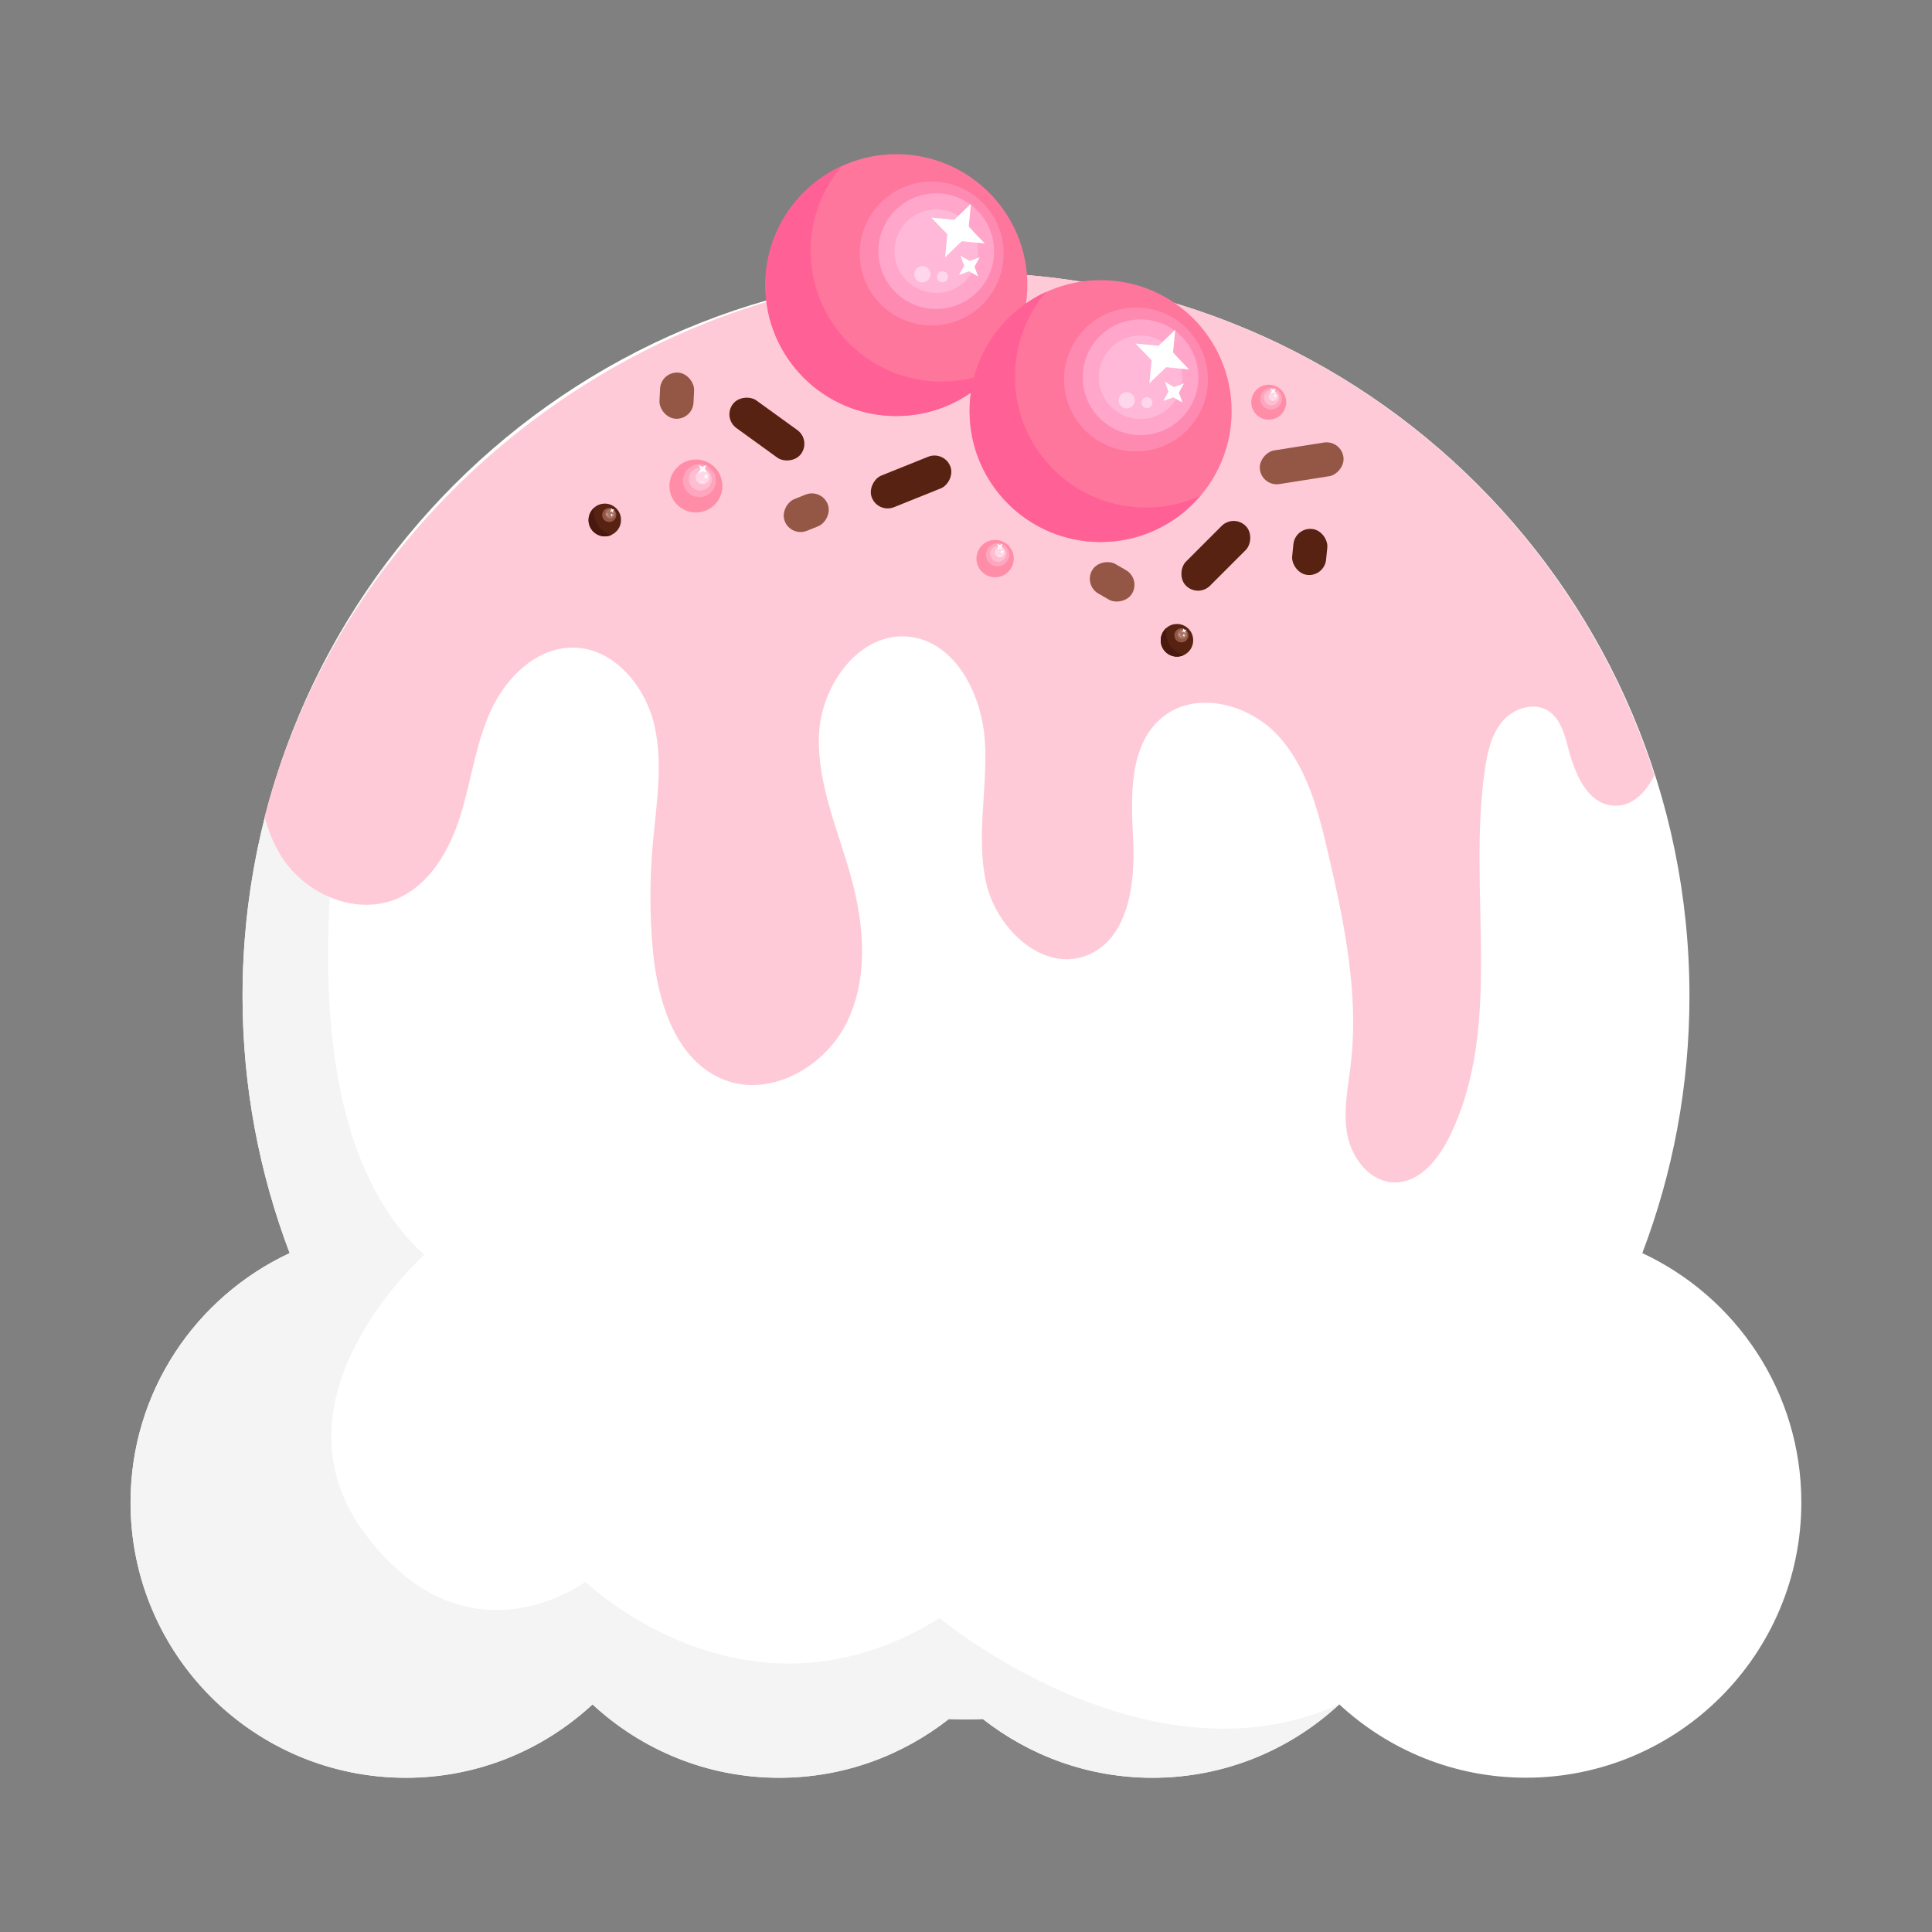 <?xml version="1.0" encoding="UTF-8"?>
<svg id="_레이어_1" data-name="레이어_1" xmlns="http://www.w3.org/2000/svg" viewBox="0 0 148 148">
  <rect x="0" y="0" width="148" height="148" fill="#808080" stroke="none"/>
  <defs>
    <style>
      .cls-1 {
        fill: #ff769d;
      }

      .cls-2 {
        fill: #572212;
      }

      .cls-3 {
        fill: #ffa6ca;
      }

      .cls-4 {
        fill: #a87569;
      }

      .cls-5 {
        fill: #ffd7e6;
      }

      .cls-6 {
        fill: #fff;
      }

      .cls-7 {
        fill: #ffb8d8;
      }

      .cls-8 {
        fill: #ff8ab1;
      }

      .cls-9 {
        fill: #49190f;
      }

      .cls-10 {
        fill: #ffbdd1;
      }

      .cls-11 {
        fill: #c9a69f;
      }

      .cls-12 {
        fill: #945745;
      }

      .cls-13 {
        fill: #ff6196;
      }

      .cls-14 {
        fill: #ffd7eb;
      }

      .cls-15 {
        fill: #f4f4f4;
      }

      .cls-16 {
        fill: #ffa6bf;
      }

      .cls-17 {
        fill: #ff8da8;
      }

      .cls-18 {
        fill: #ffcad7;
      }
    </style>
  </defs>
  <path class="cls-6" d="M125.81,95.99c2.33-6.12,3.61-12.75,3.61-19.69,0-30.61-24.81-55.42-55.42-55.42s-55.42,24.81-55.42,55.42c0,6.94,1.29,13.57,3.61,19.69-7.2,3.36-12.19,10.64-12.19,19.1,0,11.65,9.44,21.09,21.09,21.09,5.53,0,10.54-2.14,14.3-5.62,3.76,3.48,8.78,5.62,14.3,5.62,4.91,0,9.41-1.69,13-4.5.44.01.87.03,1.3.03s.87-.02,1.3-.03c3.58,2.81,8.09,4.5,13,4.5,5.53,0,10.54-2.14,14.3-5.62,3.76,3.48,8.77,5.62,14.3,5.62,11.65,0,21.1-9.44,21.1-21.09,0-8.47-5-15.75-12.19-19.1Z"/>
  <path class="cls-15" d="M71.98,123.95c-14.78,9.22-27.13-2.78-27.13-2.78,0,0-9.04,6.78-16.87-3.65-7.83-10.43,4.52-21.39,4.52-21.39-11.1-10.17-7.59-34.82-2.85-53.06-6.95,9.26-11.07,20.77-11.07,33.24,0,6.94,1.29,13.57,3.61,19.69-7.2,3.36-12.19,10.64-12.19,19.1,0,11.65,9.44,21.09,21.09,21.09,5.53,0,10.54-2.14,14.3-5.62,3.76,3.48,8.78,5.62,14.3,5.62,4.91,0,9.41-1.69,13-4.5.44.01.87.03,1.3.03s.87-.02,1.3-.03c3.58,2.81,8.09,4.5,13,4.5,5.53,0,10.54-2.14,14.3-5.62-14.77,6.62-30.62-6.62-30.62-6.62Z"/>
  <path class="cls-18" d="M30.35,68.87c2.59-1.07,4.11-3.77,4.94-6.45.82-2.67,1.16-5.51,2.34-8.05,1.18-2.54,3.54-4.82,6.34-4.76,3.09.06,5.49,2.98,6.17,6,.68,3.02.11,6.15-.15,9.24-.22,2.6-.22,5.23.01,7.83.36,4.04,1.76,8.65,5.56,10.07,3.52,1.31,7.62-1.03,9.29-4.39,1.67-3.36,1.37-7.38.39-11.01-1-3.68-2.67-7.29-2.5-11.1.17-3.81,3.14-7.9,6.92-7.47,3.58.41,5.58,4.47,5.79,8.06s-.69,7.26.09,10.77c.78,3.52,4.33,6.89,7.69,5.59,3.17-1.22,3.75-5.42,3.58-8.81-.18-3.39-.36-7.4,2.31-9.5,2.57-2.02,6.58-.94,8.79,1.47,2.21,2.41,3.07,5.73,3.81,8.91,1.24,5.32,2.39,10.79,1.76,16.22-.21,1.83-.62,3.68-.26,5.48s1.75,3.58,3.59,3.61c1.89.04,3.32-1.7,4.17-3.39,4.29-8.55,1.38-18.85,2.78-28.31.19-1.29.49-2.63,1.34-3.63.85-.99,2.4-1.5,3.5-.8.88.56,1.22,1.66,1.48,2.67.51,1.98,1.41,4.39,3.44,4.59,1.46.14,2.54-.95,3.22-2.33-7.15-22.34-28.07-38.51-52.78-38.51S26.4,38.6,20.28,62.55c.3,1.23.8,2.41,1.54,3.45,1.89,2.63,5.53,4.1,8.53,2.87Z"/>
  <g>
    <circle class="cls-1" cx="68.67" cy="21.84" r="10.03"/>
    <path class="cls-13" d="M76.29,28.33c-1.84,2.17-4.58,3.54-7.64,3.54-5.54,0-10.03-4.49-10.03-10.03,0-4.06,2.41-7.55,5.87-9.13-1.49,1.75-2.39,4.02-2.39,6.49,0,5.54,4.49,10.03,10.03,10.03,1.48,0,2.89-.32,4.16-.9Z"/>
    <g>
      <circle class="cls-8" cx="71.37" cy="19.42" r="5.51"/>
      <circle class="cls-3" cx="71.72" cy="19.24" r="4.43"/>
      <circle class="cls-7" cx="71.72" cy="19.24" r="3.2"/>
      <circle class="cls-14" cx="70.66" cy="21.01" r=".62"/>
      <circle class="cls-14" cx="72.2" cy="21.2" r=".42"/>
      <polygon class="cls-6" points="75.44 18.65 73.67 18.48 72.4 19.71 72.57 17.94 71.34 16.67 73.1 16.84 74.38 15.61 74.21 17.37 75.44 18.65"/>
      <polygon class="cls-6" points="74.93 21.18 74.23 20.78 73.47 21.06 73.86 20.36 73.58 19.6 74.29 19.99 75.05 19.71 74.65 20.42 74.93 21.18"/>
    </g>
  </g>
  <g>
    <circle class="cls-1" cx="84.32" cy="31.49" r="10.03"/>
    <path class="cls-13" d="M91.94,37.98c-1.84,2.17-4.58,3.54-7.64,3.54-5.54,0-10.03-4.49-10.03-10.03,0-4.06,2.41-7.55,5.87-9.13-1.49,1.75-2.39,4.02-2.39,6.49,0,5.54,4.49,10.03,10.03,10.03,1.48,0,2.89-.32,4.16-.9Z"/>
    <g>
      <circle class="cls-8" cx="87.02" cy="29.07" r="5.51"/>
      <circle class="cls-3" cx="87.37" cy="28.9" r="4.43"/>
      <circle class="cls-7" cx="87.37" cy="28.9" r="3.2"/>
      <circle class="cls-14" cx="86.31" cy="30.66" r=".62"/>
      <circle class="cls-14" cx="87.86" cy="30.85" r=".42"/>
      <polygon class="cls-6" points="91.09 28.3 89.33 28.13 88.05 29.36 88.22 27.6 86.99 26.32 88.75 26.49 90.03 25.26 89.86 27.02 91.09 28.3"/>
      <polygon class="cls-6" points="90.58 30.83 89.88 30.44 89.12 30.71 89.51 30.01 89.24 29.25 89.94 29.65 90.7 29.37 90.31 30.07 90.58 30.83"/>
    </g>
  </g>
  <g>
    <g>
      <path class="cls-2" d="M47.57,39.92c-.03.48-.33.87-.73,1.05-.17.08-.36.12-.56.11h-.03c-.69-.05-1.21-.64-1.16-1.33.02-.34.18-.64.41-.85.22-.2.51-.32.82-.32.03,0,.06,0,.09,0,.69.05,1.21.64,1.16,1.33Z"/>
      <path class="cls-9" d="M46.84,40.98c-.17.08-.36.12-.56.11h-.03c-.69-.05-1.21-.64-1.16-1.33.02-.34.18-.64.41-.85-.05.5,0,1.63,1.35,2.07Z"/>
    </g>
    <g>
      <circle class="cls-12" cx="46.67" cy="39.45" r=".54"/>
      <circle class="cls-4" cx="46.74" cy="39.36" r=".36"/>
      <polygon class="cls-6" points="46.81 38.92 46.92 39.03 47.07 39.03 46.96 39.13 46.97 39.28 46.86 39.17 46.71 39.18 46.82 39.08 46.81 38.92"/>
      <polygon class="cls-6" points="46.86 39.33 46.9 39.42 46.99 39.44 46.9 39.48 46.88 39.58 46.84 39.49 46.74 39.46 46.83 39.42 46.86 39.33"/>
      <circle class="cls-11" cx="46.51" cy="39.4" r=".07"/>
      <circle class="cls-11" cx="46.59" cy="39.54" r=".04"/>
    </g>
  </g>
  <g>
    <g>
      <path class="cls-2" d="M91.4,49.14c-.03.48-.33.87-.73,1.05-.17.08-.36.12-.56.11h-.03c-.69-.05-1.21-.64-1.16-1.33.02-.34.18-.64.41-.85.22-.2.51-.32.82-.32.03,0,.06,0,.09,0,.69.05,1.21.64,1.16,1.33Z"/>
      <path class="cls-9" d="M90.67,50.19c-.17.08-.36.12-.56.11h-.03c-.69-.05-1.21-.64-1.16-1.33.02-.34.18-.64.41-.85-.05.5,0,1.63,1.35,2.07Z"/>
    </g>
    <g>
      <circle class="cls-12" cx="90.5" cy="48.67" r=".54"/>
      <circle class="cls-4" cx="90.57" cy="48.58" r=".36"/>
      <polygon class="cls-6" points="90.64 48.14 90.74 48.25 90.9 48.24 90.78 48.35 90.79 48.5 90.69 48.39 90.53 48.4 90.64 48.29 90.64 48.14"/>
      <polygon class="cls-6" points="90.68 48.55 90.72 48.63 90.81 48.66 90.73 48.7 90.7 48.79 90.66 48.71 90.57 48.68 90.66 48.64 90.68 48.55"/>
      <circle class="cls-11" cx="90.34" cy="48.62" r=".07"/>
      <circle class="cls-11" cx="90.42" cy="48.75" r=".04"/>
    </g>
  </g>
  <g>
    <circle class="cls-17" cx="53.31" cy="37.23" r="2.03"/>
    <circle class="cls-16" cx="53.58" cy="36.82" r="1.26"/>
    <circle class="cls-10" cx="53.65" cy="36.7" r=".88"/>
    <circle class="cls-5" cx="53.82" cy="36.57" r=".53"/>
    <polygon class="cls-6" points="53.52 35.63 53.83 35.76 54.12 35.61 54 35.92 54.15 36.21 53.84 36.09 53.54 36.24 53.67 35.93 53.52 35.63"/>
    <polygon class="cls-6" points="53.97 36.29 54.11 36.41 54.28 36.37 54.17 36.51 54.2 36.69 54.06 36.58 53.88 36.61 54 36.47 53.97 36.29"/>
    <circle class="cls-6" cx="53.72" cy="36.92" r=".06"/>
    <circle class="cls-6" cx="53.91" cy="36.93" r=".04"/>
  </g>
  <g>
    <circle class="cls-17" cx="97.19" cy="30.81" r="1.34"/>
    <circle class="cls-16" cx="97.37" cy="30.54" r=".83"/>
    <circle class="cls-10" cx="97.41" cy="30.46" r=".59"/>
    <circle class="cls-5" cx="97.53" cy="30.37" r=".35"/>
    <polygon class="cls-6" points="97.32 29.75 97.53 29.84 97.72 29.74 97.64 29.94 97.74 30.14 97.54 30.06 97.34 30.16 97.42 29.95 97.32 29.75"/>
    <polygon class="cls-6" points="97.62 30.19 97.71 30.27 97.83 30.25 97.75 30.34 97.78 30.46 97.68 30.38 97.57 30.4 97.64 30.31 97.62 30.19"/>
    <circle class="cls-6" cx="97.46" cy="30.6" r=".04"/>
    <circle class="cls-6" cx="97.58" cy="30.62" r=".03"/>
  </g>
  <g>
    <circle class="cls-17" cx="76.23" cy="42.79" r="1.43"/>
    <circle class="cls-16" cx="76.42" cy="42.5" r=".89"/>
    <circle class="cls-10" cx="76.47" cy="42.42" r=".62"/>
    <circle class="cls-5" cx="76.59" cy="42.32" r=".38"/>
    <polygon class="cls-6" points="76.38 41.66 76.59 41.75 76.8 41.65 76.71 41.86 76.82 42.07 76.6 41.98 76.39 42.09 76.48 41.87 76.38 41.66"/>
    <polygon class="cls-6" points="76.69 42.13 76.79 42.21 76.92 42.19 76.84 42.29 76.86 42.41 76.76 42.33 76.63 42.35 76.71 42.25 76.69 42.13"/>
    <circle class="cls-6" cx="76.52" cy="42.57" r=".05"/>
    <circle class="cls-6" cx="76.65" cy="42.58" r=".03"/>
  </g>
  <rect class="cls-2" x="57.45" y="29.64" width="2.61" height="6.47" rx="1.3" ry="1.3" transform="translate(119.82 4.53) rotate(125.88)"/>
  <rect class="cls-2" x="68.49" y="33.69" width="2.61" height="6.47" rx="1.3" ry="1.3" transform="translate(78.02 -41.61) rotate(68.1)"/>
  <rect class="cls-12" x="60.46" y="37.5" width="2.61" height="3.54" rx="1.3" ry="1.3" transform="translate(75.16 -32.68) rotate(68.1)"/>
  <rect class="cls-12" x="50.55" y="28.55" width="2.61" height="3.54" rx="1.3" ry="1.3" transform="translate(102.22 63.03) rotate(-177.31)"/>
  <rect class="cls-2" x="99.02" y="40.53" width="2.61" height="3.54" rx="1.3" ry="1.3" transform="translate(195.86 94.52) rotate(-174.19)"/>
  <rect class="cls-12" x="83.89" y="42.81" width="2.61" height="3.54" rx="1.3" ry="1.3" transform="translate(166.4 -6.92) rotate(120)"/>
  <rect class="cls-12" x="98.41" y="32.25" width="2.61" height="6.47" rx="1.3" ry="1.3" transform="translate(119.2 -68.54) rotate(81.02)"/>
  <rect class="cls-2" x="91.84" y="39.34" width="2.61" height="6.47" rx="1.3" ry="1.3" transform="translate(57.38 -53.39) rotate(45)"/>
</svg>